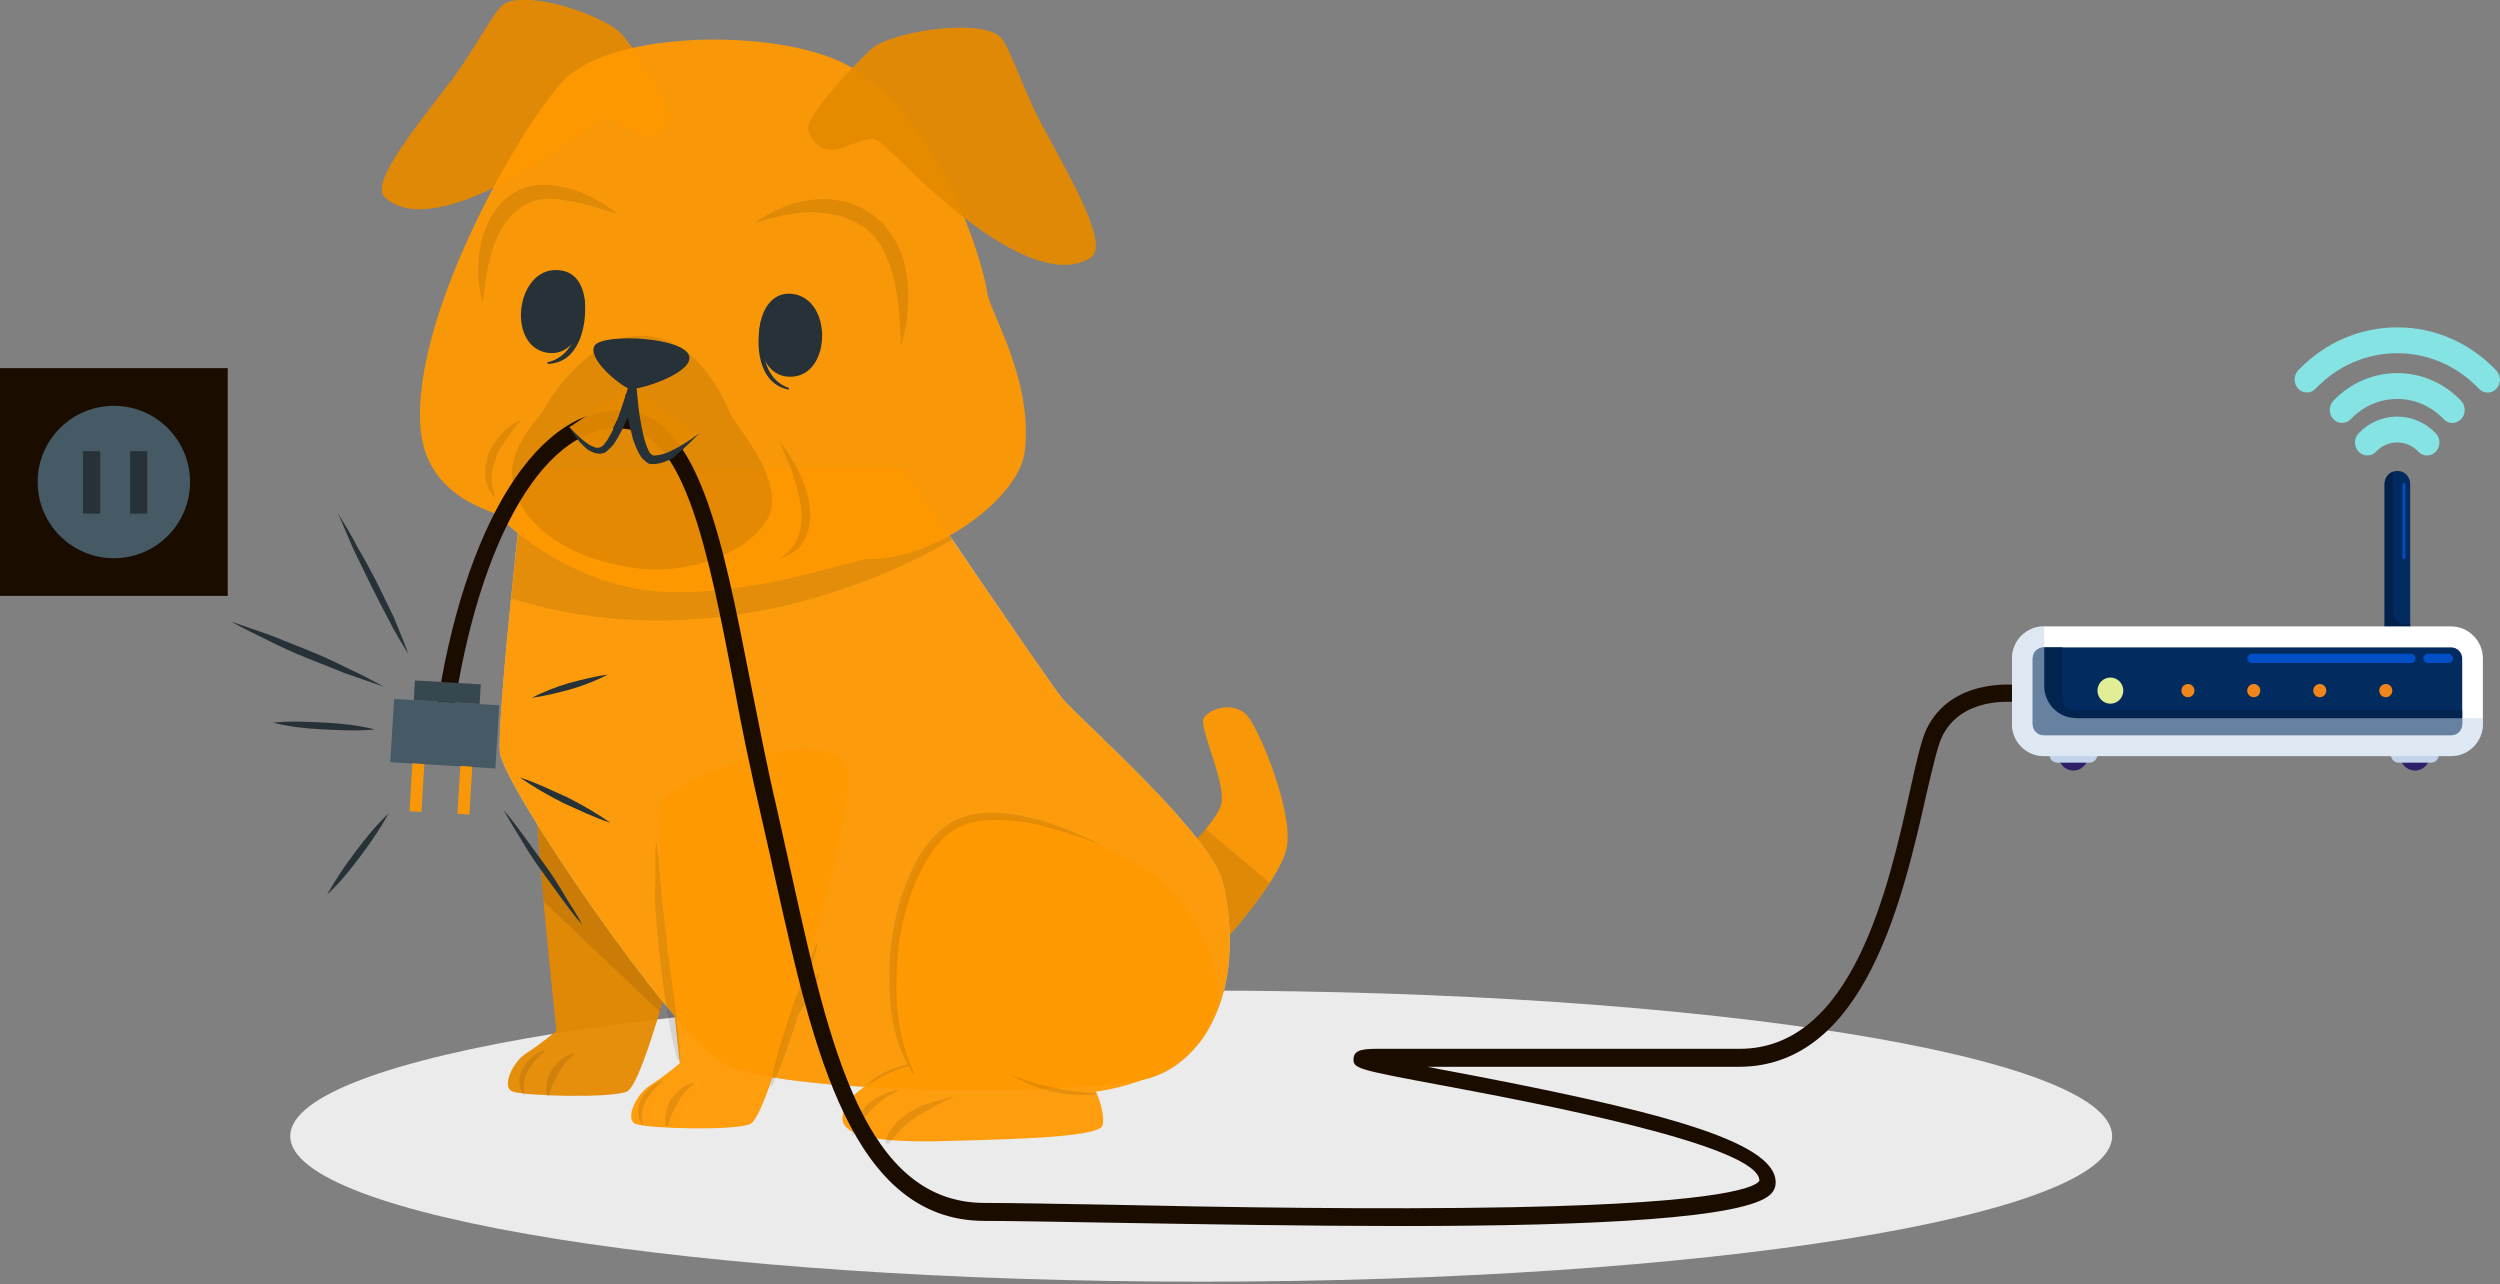 <svg width="292" height="150" viewBox="0 0 292 150" fill="none" xmlns="http://www.w3.org/2000/svg">
<rect x="0" y="0" width="292" height="150" fill="#808080" stroke="none"/>
<g clip-path="url(#clip0_3125_3972)">
<path d="M140.298 149.7C199.062 149.7 246.698 142.089 246.698 132.7C246.698 123.311 199.062 115.7 140.298 115.7C81.535 115.7 33.898 123.311 33.898 132.7C33.898 142.089 81.535 149.7 140.298 149.7Z" fill="#EBEBEB"/>
<path d="M26.6 43H0V69.6H26.6V43Z" fill="#1A0D00"/>
<path d="M13.298 65.2C18.214 65.2 22.198 61.216 22.198 56.3C22.198 51.385 18.214 47.4 13.298 47.4C8.383 47.4 4.398 51.385 4.398 56.3C4.398 61.216 8.383 65.2 13.298 65.2Z" fill="#455A64"/>
<path d="M11.703 52.7H9.703V60H11.703V52.7Z" fill="#263238"/>
<path d="M17.203 52.7H15.203V60H17.203V52.7Z" fill="#263238"/>
<path d="M84.595 85.8C85.595 87.9 81.795 103.1 80.595 106.2C79.395 109.3 75.195 126.7 73.195 127.5C71.195 128.3 61.295 128 59.895 127.5C58.495 127 59.895 124 61.495 123C63.095 122 64.995 120.4 64.995 120.4C64.995 120.4 62.095 93.5 62.595 90.5C63.195 87.4 81.995 80.1 84.595 85.8Z" fill="#FF9900" fill-opacity="0.94"/>
<path opacity="0.1" d="M84.595 85.8C85.595 87.9 81.795 103.1 80.595 106.2C79.395 109.3 75.195 126.7 73.195 127.5C71.195 128.3 61.295 128 59.895 127.5C58.495 127 59.895 124 61.495 123C63.095 122 64.995 120.4 64.995 120.4C64.995 120.4 62.095 93.5 62.595 90.5C63.195 87.4 81.995 80.1 84.595 85.8Z" fill="black"/>
<path opacity="0.1" d="M63.895 126.4C63.995 125.9 64.195 125.3 64.495 124.9C64.795 124.5 65.195 124.1 65.595 123.7C65.995 123.4 66.495 123.1 66.995 123C67.095 123 67.095 123.1 67.095 123.1C66.895 123.3 66.695 123.4 66.595 123.6C66.395 123.8 66.195 123.9 66.095 124.1C65.795 124.5 65.495 124.8 65.295 125.3C65.095 125.7 64.795 126.1 64.595 126.6C64.395 127 64.295 127.5 64.095 128C64.095 128.1 63.895 128.1 63.895 128C63.795 127.4 63.795 126.9 63.895 126.4Z" fill="black"/>
<path opacity="0.1" d="M61.094 124.8C61.594 123.8 62.495 123.1 63.495 122.7C63.594 122.7 63.594 122.8 63.594 122.8C62.895 123.4 62.194 124.1 61.694 125C61.194 125.9 60.995 126.9 61.294 127.9C61.294 127.9 61.294 128 61.194 127.9C60.495 126.9 60.495 125.7 61.094 124.8Z" fill="black"/>
<path opacity="0.1" d="M63.492 105.3L77.092 118.2C78.592 113.3 79.992 107.9 80.592 106.3C81.792 103.2 85.592 88 84.592 85.9C81.992 80.2 63.092 87.5 62.592 90.5C62.392 91.9 62.892 98.6 63.492 105.3Z" fill="black"/>
<path d="M135.891 101C136.491 101.5 141.791 96.5 142.591 94.1C143.391 91.7 139.991 85 140.591 83.9C141.191 82.8 144.091 81.8 145.691 83.6C147.191 85.4 151.091 94.9 150.291 99C149.491 103.1 141.191 112.3 140.391 112.2C139.591 112.2 135.891 101 135.891 101Z" fill="#FF9900" fill-opacity="0.94"/>
<path opacity="0.1" d="M135.891 101C135.891 101 139.491 112.2 140.391 112.2C140.991 112.2 145.591 107.3 148.291 103.1L140.791 96.8C138.991 99.1 136.291 101.4 135.891 101Z" fill="black"/>
<path d="M105.693 54.8H61.293C61.293 54.8 57.993 84 58.393 87.9C58.793 91.8 78.293 120.4 84.293 124.1C90.393 127.9 125.093 128 133.593 126.1C140.193 124.7 145.693 116.3 142.893 103.3C141.693 97.6 126.293 84.2 124.093 81.6C121.993 79 105.693 54.8 105.693 54.8Z" fill="#C7C7C7"/>
<path d="M58.394 87.9C58.794 91.8 78.294 120.4 84.294 124.1C90.394 127.9 125.094 128 133.594 126.1C140.194 124.6 145.694 116.3 142.894 103.3C141.694 97.6 126.294 84.2 124.094 81.6C122.794 80 116.194 70.3 111.194 63C108.094 58.4 105.594 54.7 105.594 54.7H61.294C61.294 54.7 60.494 62 59.694 69.8C58.894 77.7 58.194 85.9 58.394 87.9Z" fill="#FF9900" fill-opacity="0.94"/>
<path opacity="0.1" d="M59.695 69.9C83.595 77.3 104.795 66.8 111.295 63C108.195 58.4 105.695 54.7 105.695 54.7H61.295C61.295 54.8 60.495 62.1 59.695 69.9Z" fill="black"/>
<path d="M134.498 101.901C134.498 101.901 122.298 94.201 113.698 95.601C105.098 97.001 102.098 114.601 106.198 124.501C106.198 124.501 98.398 126.801 98.398 130.601C98.398 132.801 102.898 133.401 109.298 133.301C115.698 133.101 128.598 133.001 128.798 131.401C129.098 129.801 127.998 127.501 127.998 127.501C127.998 127.501 139.598 126.201 141.798 118.501C143.998 110.801 136.398 103.201 134.498 101.901Z" fill="#FF9900" fill-opacity="0.94"/>
<path opacity="0.1" d="M117.802 125.4C121.002 126.8 124.602 127.5 128.102 127.7C128.202 127.7 128.202 127.8 128.102 127.8C124.402 128.2 120.902 127.3 117.802 125.4C117.702 125.5 117.702 125.4 117.802 125.4Z" fill="black"/>
<path opacity="0.1" d="M103.403 133.401C103.703 131.901 104.903 130.801 106.103 130.001C106.803 129.501 107.603 129.101 108.403 128.901C109.303 128.601 110.303 128.401 111.203 128.101C111.303 128.101 111.303 128.201 111.303 128.201C110.503 128.501 109.703 128.901 109.003 129.301C108.303 129.701 107.503 130.101 106.803 130.601C105.603 131.401 104.703 132.501 103.803 133.601C103.603 133.601 103.303 133.501 103.403 133.401Z" fill="black"/>
<path opacity="0.1" d="M105 127.301C105.1 127.301 105.1 127.401 105 127.401C102.6 128.301 100.8 130.401 99.7 132.601C99.7 132.701 99.5 132.701 99.5 132.601C99.8 129.801 102.2 127.701 105 127.301Z" fill="black"/>
<path opacity="0.1" d="M101.201 126.701C101.101 126.801 101.201 126.801 101.201 126.701C101.501 126.701 103.601 125.201 106.101 124.501C106.301 124.801 106.501 125.201 106.701 125.501C106.701 125.601 106.801 125.501 106.801 125.401C105.301 122.301 104.701 118.901 104.701 115.501C104.701 113.701 104.801 111.901 105.001 110.101C105.501 106.901 106.401 103.801 107.901 101.101C108.801 99.401 110.001 97.701 111.701 96.801C113.301 95.801 115.401 95.701 117.401 95.801C119.401 95.901 121.401 96.301 123.301 96.901C125.201 97.401 127.201 98.101 129.001 98.901C125.401 97.001 121.601 95.501 117.401 95.001C115.301 94.801 113.201 94.901 111.201 96.001C109.301 97.101 108.001 98.901 107.001 100.601C105.101 104.301 104.101 108.401 103.901 112.501C103.901 113.001 103.901 113.501 103.901 113.901C103.901 114.501 103.901 115.201 103.901 115.801C104.001 118.801 104.601 121.701 106.001 124.301C103.801 124.901 102.501 125.501 101.201 126.701Z" fill="black"/>
<path d="M98.994 89.6C99.994 91.7 96.194 106.9 94.994 110C93.794 113.1 89.594 130.5 87.594 131.3C85.594 132.1 75.694 131.8 74.294 131.3C72.894 130.8 74.294 127.8 75.894 126.8C77.494 125.8 79.394 124.2 79.394 124.2C79.394 124.2 76.394 97.2 76.994 94.2C77.494 91.2 96.394 83.9 98.994 89.6Z" fill="#FF9900" fill-opacity="0.94"/>
<path opacity="0.1" d="M92.296 118.4C93.196 115.7 94.396 113 95.296 110.3C95.296 110.2 95.496 110.2 95.496 110.4C94.796 112.6 94.296 114.9 93.596 117.1C93.696 116.9 93.796 116.8 93.896 116.6C94.496 115.7 95.196 114.8 95.496 113.8C95.496 113.7 95.696 113.7 95.696 113.9C95.596 114.4 95.296 114.8 95.096 115.2C94.796 115.7 94.596 116.2 94.296 116.7C93.996 117.3 93.596 118 93.196 118.6V118.7C92.296 121.5 91.396 124.2 90.196 126.8C90.096 126.9 89.896 126.9 89.996 126.7C90.496 123.9 91.396 121.2 92.296 118.4Z" fill="black"/>
<path opacity="0.1" d="M76.592 98.5C76.592 98.4 76.692 98.4 76.692 98.5C76.992 100.5 77.092 102.6 77.292 104.6C77.492 106.7 77.792 108.9 77.992 111C78.492 115.2 79.192 119.4 79.492 123.7C79.492 123.9 79.192 123.9 79.092 123.7C77.992 119.6 77.492 115.4 76.992 111.2C76.792 109.1 76.592 107 76.492 105C76.592 102.8 76.492 100.7 76.592 98.5Z" fill="black"/>
<path opacity="0.1" d="M77.795 129.9C77.895 129.4 78.095 128.8 78.395 128.4C78.695 128 79.095 127.6 79.495 127.2C79.895 126.9 80.395 126.6 80.895 126.5C80.995 126.5 80.995 126.6 80.995 126.6C80.795 126.8 80.595 126.9 80.495 127.1C80.295 127.3 80.095 127.4 79.995 127.6C79.695 128 79.395 128.3 79.195 128.8C78.995 129.2 78.695 129.6 78.495 130.1C78.295 130.5 78.195 131 77.995 131.5C77.995 131.6 77.795 131.6 77.795 131.5C77.595 131 77.695 130.4 77.795 129.9Z" fill="black"/>
<path opacity="0.1" d="M74.895 128.3C75.395 127.3 76.295 126.6 77.295 126.2C77.395 126.2 77.395 126.3 77.395 126.3C76.695 126.9 75.995 127.6 75.495 128.5C74.995 129.4 74.795 130.4 75.095 131.4C75.095 131.4 75.095 131.5 74.995 131.4C74.395 130.5 74.395 129.3 74.895 128.3Z" fill="black"/>
<path d="M78.296 14.1C78.796 12.3 74.396 6.1 72.696 4.1C71.096 2 61.896 -1.2 58.996 0.4C57.796 1 55.696 5.4 52.796 9.3C48.296 15.2 43.096 21.5 44.996 23.1C49.596 27.2 60.096 20.8 63.496 18.6C66.896 16.4 69.996 13.8 70.896 13.9C71.996 14 74.296 15.8 75.196 15.9C77.396 16.2 78.296 14.1 78.296 14.1Z" fill="#FF9900" fill-opacity="0.94"/>
<path opacity="0.1" d="M78.296 14.1C78.796 12.3 74.396 6.1 72.696 4.1C71.096 2 61.896 -1.2 58.996 0.4C57.796 1 55.696 5.4 52.796 9.3C48.296 15.2 43.096 21.5 44.996 23.1C49.596 27.2 60.096 20.8 63.496 18.6C66.896 16.4 69.996 13.8 70.896 13.9C71.996 14 74.296 15.8 75.196 15.9C77.396 16.2 78.296 14.1 78.296 14.1Z" fill="black"/>
<path d="M99.495 7.901C110.195 14.3 114.995 31.401 115.295 34.1C115.495 36.3 120.695 44.2 119.695 52.7C119.095 58.1 109.295 65.4 101.395 65.3C99.895 65.3 87.495 69.8 77.095 69.1C66.595 68.4 58.695 61.001 58.395 60.3C58.095 59.7 49.595 58.401 49.095 49.7C48.195 35.7 62.495 11.9 66.595 8.701C73.295 3.301 92.195 3.501 99.495 7.901Z" fill="#FF9900" fill-opacity="0.94"/>
<path d="M94.396 15.2C94.196 13.3 99.796 7.6 101.796 5.7C103.896 3.8 113.896 2.1 116.696 4.2C117.796 5 119.296 10 121.596 14.4C125.296 21.3 129.596 28.6 127.396 30.1C121.896 33.6 112.096 25.2 108.896 22.3C105.696 19.5 102.896 16.3 101.996 16.2C100.796 16.1 98.196 17.6 97.196 17.5C95.096 17.6 94.396 15.2 94.396 15.2Z" fill="#FF9900" fill-opacity="0.94"/>
<path opacity="0.1" d="M94.396 15.2C94.196 13.3 99.796 7.6 101.796 5.7C103.896 3.8 113.896 2.1 116.696 4.2C117.796 5 119.296 10 121.596 14.4C125.296 21.3 129.596 28.6 127.396 30.1C121.896 33.6 112.096 25.2 108.896 22.3C105.696 19.5 102.896 16.3 101.996 16.2C100.796 16.1 98.196 17.6 97.196 17.5C95.096 17.6 94.396 15.2 94.396 15.2Z" fill="black"/>
<path opacity="0.1" d="M74.797 39.2C81.397 39.3 84.397 46.3 85.197 48.1C85.997 49.9 90.097 54.1 90.197 58.5C90.297 62.9 81.997 67.8 73.197 66.2C64.397 64.7 59.797 59.7 59.797 55.3C59.797 51.7 63.197 48.6 63.597 47.7C63.997 46.8 68.797 39.2 74.797 39.2Z" fill="black"/>
<path opacity="0.1" d="M91 51.601C91.9 52.601 92.6 53.701 93.2 54.901C93.8 56.101 94.3 57.401 94.5 58.701C94.7 60.001 94.7 61.501 94.1 62.801C93.8 63.401 93.4 64.001 92.8 64.401C92.2 64.801 91.6 65.101 91 65.301C92.1 64.601 93 63.601 93.3 62.401C93.7 61.301 93.7 60.001 93.5 58.801C93.3 57.601 92.9 56.301 92.5 55.101C92.1 54.001 91.6 52.801 91 51.601Z" fill="black"/>
<path opacity="0.1" d="M60.898 49C60.298 49.7 59.798 50.4 59.298 51.1C58.798 51.8 58.298 52.5 57.998 53.3C57.698 54.1 57.498 54.8 57.398 55.7C57.398 56.5 57.598 57.3 57.898 58.2C57.298 57.6 56.798 56.7 56.698 55.7C56.598 54.7 56.798 53.8 57.098 52.9C57.498 52 57.998 51.3 58.698 50.6C59.298 49.9 59.998 49.4 60.898 49Z" fill="black"/>
<path d="M163.698 143.201C152.898 143.201 140.998 143.001 129.098 142.801C122.898 142.701 118.098 142.601 114.998 142.601C99.498 142.601 94.998 122.601 90.698 103.301C90.098 100.601 89.498 97.901 88.898 95.301C87.698 90.101 86.598 84.901 85.698 79.901C82.698 64.301 79.998 50.801 73.098 50.101C63.998 49.001 55.898 62.601 52.898 83.801L50.898 83.501C54.098 61.201 62.998 46.901 73.298 48.001C81.598 48.901 84.398 63.001 87.598 79.401C88.598 84.401 89.598 89.601 90.798 94.701C91.398 97.401 91.998 100.101 92.598 102.801C96.898 122.201 100.998 140.501 114.998 140.501C118.098 140.501 122.898 140.601 129.098 140.701C142.598 141.001 161.098 141.301 176.798 141.001C202.198 140.501 205.198 138.501 205.498 137.901C205.498 133.701 178.698 128.701 168.598 126.801C158.398 124.901 157.998 124.801 158.098 123.601C158.198 122.501 159.498 122.501 161.298 122.501H203.198C216.398 122.501 220.598 103.601 223.098 92.301C223.798 89.101 224.398 86.501 224.998 85.201C227.898 79.101 235.398 80.001 235.698 80.001L235.398 82.001C235.098 82.001 229.098 81.301 226.798 86.101C226.298 87.201 225.698 89.801 224.998 92.801C222.298 104.701 217.898 124.601 203.098 124.601H166.698C167.398 124.701 168.098 124.901 168.798 125.001C193.198 129.601 207.398 133.201 207.398 138.101C207.398 138.501 207.298 139.001 206.798 139.501C203.898 142.301 186.298 143.201 163.698 143.201Z" fill="#1A0D00"/>
<path d="M58.309 82.374L46.031 81.639L45.589 89.025L57.867 89.761L58.309 82.374Z" fill="#455A64"/>
<path d="M56.155 79.933L48.469 79.473L48.331 81.769L56.017 82.229L56.155 79.933Z" fill="#37474F"/>
<path d="M49.562 89.243L48.164 89.159L47.829 94.749L49.227 94.833L49.562 89.243Z" fill="#FF9900" fill-opacity="0.94"/>
<path d="M55.163 89.546L53.766 89.462L53.431 95.052L54.828 95.135L55.163 89.546Z" fill="#FF9900" fill-opacity="0.94"/>
<path d="M239.617 74.837V87.137H245.017V74.837H239.617Z" fill="#455A64"/>
<path d="M235.266 77.086V84.786H239.566V77.086H235.266Z" fill="#37474F"/>
<path d="M66.5 49.9C66.5 49.9 69.1 52.9 70.1 52.3C71.1 51.7 73.6 45.7 73.6 45.7C73.6 45.7 74.2 53.3 76.2 53.5C78.2 53.7 81.5 50.7 81.5 50.7L73.6 45.2L66.5 49.9Z" fill="#FF9900" fill-opacity="0.94"/>
<path opacity="0.1" d="M66.5 49.9C66.5 49.9 69.1 52.9 70.1 52.3C71.1 51.7 73.6 45.7 73.6 45.7C73.6 45.7 74.2 53.3 76.2 53.5C78.2 53.7 81.5 50.7 81.5 50.7L73.6 45.2L66.5 49.9Z" fill="black"/>
<path opacity="0.1" d="M105.202 40.501C106.002 38.101 106.202 35.501 106.002 33.001C105.902 31.701 105.602 30.401 105.102 29.201C104.902 28.601 104.502 28.001 104.102 27.401C103.702 26.801 103.302 26.301 102.802 25.801C102.502 25.601 102.302 25.401 102.002 25.101C101.702 24.901 101.402 24.701 101.102 24.601L100.702 24.301L100.202 24.101C99.902 24.001 99.602 23.801 99.202 23.701C97.902 23.301 96.502 23.201 95.202 23.301C92.602 23.501 90.102 24.601 88.102 26.101C90.502 25.301 92.902 24.701 95.202 24.801C96.402 24.901 97.502 25.001 98.602 25.401C98.902 25.501 99.102 25.601 99.402 25.701L99.802 25.901L100.202 26.101C100.402 26.301 100.702 26.401 100.902 26.501C101.102 26.701 101.302 26.801 101.502 27.001C102.302 27.701 103.002 28.701 103.402 29.701C103.902 30.701 104.202 31.901 104.502 33.001C105.002 35.501 105.202 38.001 105.202 40.501Z" fill="black"/>
<path opacity="0.1" d="M56.399 35.4C56.599 33.3 56.899 31.2 57.499 29.2C58.099 27.3 59.099 25.5 60.599 24.4C60.999 24.1 61.399 23.9 61.799 23.7C62.199 23.5 62.599 23.4 63.099 23.3C63.999 23.2 64.999 23.2 65.999 23.4C67.999 23.7 69.999 24.3 72.099 25C71.299 24.3 70.399 23.7 69.399 23.2C68.899 22.9 68.399 22.7 67.899 22.5C67.399 22.3 66.899 22.1 66.299 22C65.199 21.7 64.099 21.5 62.899 21.6C62.299 21.7 61.699 21.8 61.099 22C60.499 22.2 59.999 22.5 59.499 22.9C58.499 23.6 57.799 24.6 57.199 25.6C56.699 26.6 56.299 27.7 56.099 28.8C55.699 31.1 55.799 33.3 56.399 35.4Z" fill="black"/>
<path d="M88.897 37.401C88.897 37.301 89.197 37.601 89.097 37.701C88.897 40.701 89.097 44.201 92.097 45.301C92.197 45.301 92.197 45.501 92.097 45.501C88.497 44.801 88.197 40.201 88.897 37.401Z" fill="#263238"/>
<path d="M91.999 34.301C97.299 34.201 97.299 43.901 92.398 44.001C87.499 44.201 87.499 34.501 91.999 34.301Z" fill="#263238"/>
<path d="M68.297 35C68.297 34.9 67.997 35.1 67.997 35.2C67.797 38.2 66.997 41.6 63.997 42.3C63.897 42.3 63.897 42.5 63.997 42.5C67.697 42.4 68.597 37.9 68.297 35Z" fill="#263238"/>
<path d="M65.601 31.6C60.301 30.7 59.001 40.4 63.901 41.2C68.701 42 70.101 32.3 65.601 31.6Z" fill="#263238"/>
<path d="M73.498 45.401C74.398 45.701 80.998 43.601 80.498 41.601C79.998 39.401 70.698 38.901 69.498 40.301C68.398 41.801 72.498 45.101 73.498 45.401Z" fill="#263238"/>
<path d="M81.7 50.6C80.6 51.4 79.6 52.1 78.3 52.7C77.7 53 77 53.2 76.5 53.2C76.1 53.3 75.8 52.8 75.6 52.3C75.2 51.3 75 50.2 74.8 49.1C74.6 48 74.5 46.9 74.4 45.8L74.1 42.8L73.2 45.8C72.9 46.7 72.6 47.6 72.3 48.5C72 49.4 71.6 50.3 71.1 51.1C71 51.3 70.9 51.5 70.7 51.7C70.6 51.9 70.4 52.1 70.2 52.2C70.1 52.3 69.9 52.3 69.6 52.3C69.4 52.2 69.1 52.1 68.9 52C68 51.4 67.2 50.7 66.5 49.9C67 50.8 67.6 51.6 68.5 52.4C68.7 52.6 69 52.7 69.4 52.9C69.6 52.9 69.8 53 70 53C70.2 53 70.5 52.9 70.6 52.9C70.9 52.7 71.1 52.5 71.3 52.3C71.5 52.1 71.7 51.9 71.8 51.7C72.4 50.8 72.8 49.9 73.2 49C73.6 48.1 73.9 47.2 74.2 46.2L73 46.1C73.1 47.2 73.2 48.4 73.5 49.5C73.6 50.1 73.8 50.6 73.9 51.2C74.1 51.8 74.3 52.3 74.6 52.9C74.8 53.2 74.9 53.5 75.2 53.7C75.3 53.8 75.5 54 75.7 54.1C75.8 54.2 76 54.2 76.1 54.2C76.3 54.2 76.3 54.2 76.5 54.2C77.4 54.1 78.1 53.8 78.7 53.4C79.9 52.4 80.8 51.5 81.7 50.6Z" fill="#263238"/>
<g clip-path="url(#clip1_3125_3972)">
<path d="M31.898 84.399C33.898 84.199 35.898 84.299 37.898 84.399C39.898 84.499 41.798 84.699 43.798 85.199C41.798 85.399 39.798 85.299 37.798 85.199C35.798 85.099 33.798 84.899 31.898 84.399Z" fill="#263238"/>
<path d="M60.703 90.799C62.603 91.399 64.403 92.299 66.203 93.099C68.003 93.999 69.703 94.999 71.303 96.099C69.403 95.499 67.603 94.599 65.803 93.799C64.003 92.899 62.303 91.899 60.703 90.799Z" fill="#263238"/>
<path d="M38.203 104.499C39.203 102.699 40.303 101.099 41.503 99.499C42.703 97.899 43.903 96.399 45.403 94.999C44.403 96.799 43.303 98.399 42.103 99.999C40.903 101.599 39.703 103.099 38.203 104.499Z" fill="#263238"/>
<path d="M27 72.599C28.5 73.099 30.1 73.699 31.6 74.199C33.1 74.799 34.6 75.399 36.1 75.999C37.6 76.599 39.1 77.299 40.5 77.999C42 78.699 43.4 79.399 44.8 80.199C43.3 79.699 41.7 79.099 40.2 78.599C38.7 77.999 37.2 77.399 35.7 76.799C34.2 76.199 32.7 75.499 31.3 74.799C29.9 74.099 28.4 73.399 27 72.599Z" fill="#263238"/>
<path d="M62.102 81.499C63.502 80.799 65.002 80.199 66.402 79.799C67.902 79.399 69.402 78.999 71.002 78.799C69.602 79.499 68.102 80.099 66.702 80.499C65.202 80.899 63.702 81.299 62.102 81.499Z" fill="#263238"/>
<path d="M47.7 76.399C46.9 75.099 46.1 73.799 45.4 72.399C44.7 71.099 44 69.699 43.3 68.299C42.6 66.899 42 65.599 41.3 64.199C40.7 62.799 40.1 61.399 39.5 59.999C40.3 61.299 41.1 62.599 41.8 63.999C42.6 65.299 43.3 66.699 44 67.999C44.7 69.399 45.3 70.699 46 72.099C46.6 73.599 47.2 74.999 47.7 76.399Z" fill="#263238"/>
<path d="M67.997 107.999C67.097 106.999 66.297 105.899 65.497 104.799C64.697 103.699 63.897 102.599 63.097 101.499C62.297 100.399 61.597 99.299 60.897 98.099C60.197 96.999 59.497 95.799 58.797 94.599C59.697 95.599 60.497 96.699 61.297 97.799C62.097 98.899 62.897 99.999 63.697 101.099C64.497 102.199 65.197 103.299 65.897 104.499C66.597 105.699 67.397 106.799 67.997 107.999Z" fill="#263238"/>
</g>
</g>
<g clip-path="url(#clip2_3125_3972)">
<path d="M283.487 53.203C283.126 53.203 282.747 53.047 282.468 52.754C281.104 51.321 278.884 51.321 277.52 52.754C276.961 53.341 276.041 53.341 275.482 52.754C274.923 52.167 274.923 51.2 275.482 50.613C277.964 48.007 282.008 48.007 284.506 50.613C285.065 51.2 285.065 52.167 284.506 52.754C284.227 53.047 283.865 53.203 283.487 53.203Z" fill="#86E3E3"/>
<path d="M286.443 49.405C286.082 49.405 285.703 49.249 285.424 48.956C282.432 45.814 277.567 45.814 274.575 48.956C274.016 49.543 273.095 49.543 272.536 48.956C271.977 48.369 271.977 47.402 272.536 46.815C276.646 42.499 283.353 42.499 287.462 46.815C288.021 47.402 288.021 48.369 287.462 48.956C287.183 49.249 286.805 49.405 286.443 49.405Z" fill="#86E3E3"/>
<path d="M290.553 45.849C290.191 45.849 289.813 45.693 289.534 45.4C286.986 42.724 283.6 41.257 280 41.257C276.4 41.257 273.013 42.724 270.465 45.4C269.906 45.987 268.986 45.987 268.427 45.4C267.868 44.813 267.868 43.846 268.427 43.259C271.517 40.031 275.627 38.235 280 38.235C284.372 38.235 288.482 40.031 291.572 43.276C292.131 43.863 292.131 44.83 291.572 45.417C291.293 45.711 290.931 45.849 290.553 45.849Z" fill="#86E3E3"/>
</g>
<g clip-path="url(#clip3_3125_3972)">
<path d="M242.174 89.999C241.216 89.999 240.438 89.21 240.438 88.24C240.438 87.27 241.216 86.481 242.174 86.481C243.132 86.481 243.911 87.27 243.911 88.24C243.911 89.21 243.132 89.999 242.174 89.999Z" fill="#2D1F6A"/>
<path d="M244.073 89.079H240.292C239.789 89.079 239.383 88.668 239.383 88.158C239.383 87.648 239.789 87.237 240.292 87.237H244.073C244.576 87.237 244.982 87.648 244.982 88.158C244.966 88.668 244.56 89.079 244.073 89.079Z" fill="#C1D3E9"/>
<path d="M282.065 89.999C281.107 89.999 280.328 89.21 280.328 88.24C280.328 87.27 281.107 86.481 282.065 86.481C283.022 86.481 283.801 87.27 283.801 88.24C283.801 89.21 283.022 89.999 282.065 89.999Z" fill="#2D1F6A"/>
<path d="M283.948 89.079H280.167C279.664 89.079 279.258 88.668 279.258 88.158C279.258 87.648 279.664 87.237 280.167 87.237H283.948C284.451 87.237 284.857 87.648 284.857 88.158C284.857 88.668 284.451 89.079 283.948 89.079Z" fill="#C1D3E9"/>
<path d="M280.017 81.879C279.189 81.879 278.523 81.188 278.523 80.366V56.512C278.523 55.674 279.205 55 280.017 55C280.844 55 281.51 55.691 281.51 56.512V80.366C281.51 81.205 280.844 81.879 280.017 81.879Z" fill="#022B5F"/>
<path d="M280.974 72.919C280.146 72.919 279.481 72.229 279.481 71.407V55.099C278.929 55.329 278.523 55.871 278.523 56.512V80.366C278.523 81.205 279.205 81.879 280.017 81.879C280.828 81.879 281.51 81.188 281.51 80.366V72.821C281.347 72.886 281.169 72.919 280.974 72.919Z" fill="#02214A"/>
<path d="M286.3 88.307H238.7C236.655 88.307 235 86.63 235 84.575V76.914C235 74.859 236.655 73.166 238.7 73.166H286.3C288.328 73.166 290 74.843 290 76.914V84.575C290 86.63 288.328 88.307 286.3 88.307Z" fill="white"/>
<path d="M238.704 85.874C238.006 85.874 237.422 85.282 237.422 84.575V76.914C237.422 76.207 238.006 75.615 238.704 75.615H286.304C287.001 75.615 287.586 76.207 287.586 76.914V84.575C287.586 85.282 287.001 85.874 286.304 85.874H238.704Z" fill="#022B5F"/>
<path d="M242.177 82.964C241.479 82.964 240.895 82.372 240.895 81.665V75.615H238.704C238.006 75.615 237.422 76.207 237.422 76.914V84.575C237.422 85.282 238.006 85.874 238.704 85.874H286.304C287.001 85.874 287.586 85.282 287.586 84.575V82.964H242.177Z" fill="#02244F"/>
<path d="M246.494 82.192C247.327 82.192 248.003 81.507 248.003 80.663C248.003 79.818 247.327 79.134 246.494 79.134C245.66 79.134 244.984 79.818 244.984 80.663C244.984 81.507 245.66 82.192 246.494 82.192Z" fill="#E1EE96"/>
<path d="M256.315 80.662C256.315 81.09 255.974 81.435 255.552 81.435C255.13 81.435 254.789 81.09 254.789 80.662C254.789 80.235 255.13 79.89 255.552 79.89C255.974 79.89 256.315 80.235 256.315 80.662Z" fill="#F08619"/>
<path d="M264.002 80.662C264.002 81.09 263.661 81.435 263.239 81.435C262.817 81.435 262.477 81.09 262.477 80.662C262.477 80.235 262.817 79.89 263.239 79.89C263.678 79.89 264.002 80.235 264.002 80.662Z" fill="#F08619"/>
<path d="M271.713 80.662C271.713 81.09 271.372 81.435 270.95 81.435C270.528 81.435 270.188 81.09 270.188 80.662C270.188 80.235 270.528 79.89 270.95 79.89C271.372 79.89 271.713 80.235 271.713 80.662Z" fill="#F08619"/>
<path d="M279.424 80.662C279.424 81.09 279.083 81.435 278.661 81.435C278.239 81.435 277.898 81.09 277.898 80.662C277.898 80.235 278.239 79.89 278.661 79.89C279.083 79.89 279.424 80.235 279.424 80.662Z" fill="#F08619"/>
<path d="M281.61 77.441H263.028C262.736 77.441 262.492 77.194 262.492 76.898C262.492 76.602 262.736 76.356 263.028 76.356H281.61C281.902 76.356 282.145 76.602 282.145 76.898C282.145 77.21 281.902 77.441 281.61 77.441Z" fill="#004FC6"/>
<path d="M285.993 77.441H283.575C283.282 77.441 283.039 77.194 283.039 76.898C283.039 76.602 283.282 76.356 283.575 76.356H285.993C286.285 76.356 286.528 76.602 286.528 76.898C286.512 77.21 286.285 77.441 285.993 77.441Z" fill="#004FC6"/>
<g opacity="0.53">
<path d="M242.465 83.868C240.437 83.868 238.765 82.191 238.765 80.12V73.149H238.684C236.655 73.166 235 74.843 235 76.914V84.575C235 86.63 236.655 88.323 238.7 88.323H286.3C288.328 88.323 290 86.646 290 84.575V83.885H242.465V83.868Z" fill="#C1D3E9"/>
</g>
<path d="M280.779 65.308C280.698 65.308 280.617 65.242 280.617 65.143V56.562C280.617 56.48 280.682 56.398 280.779 56.398C280.861 56.398 280.942 56.463 280.942 56.562V65.143C280.942 65.242 280.861 65.308 280.779 65.308Z" fill="#004FC6"/>
</g>
<defs>
<clipPath id="clip0_3125_3972">
<rect width="246.7" height="149.7" fill="white"/>
</clipPath>
<clipPath id="clip1_3125_3972">
<rect width="44.3" height="48" fill="white" transform="translate(27 59.999)"/>
</clipPath>
<clipPath id="clip2_3125_3972">
<rect width="24" height="14.968" fill="white" transform="translate(268 38.235)"/>
</clipPath>
<clipPath id="clip3_3125_3972">
<rect width="55" height="35" fill="white" transform="translate(235 55)"/>
</clipPath>
</defs>
</svg>
